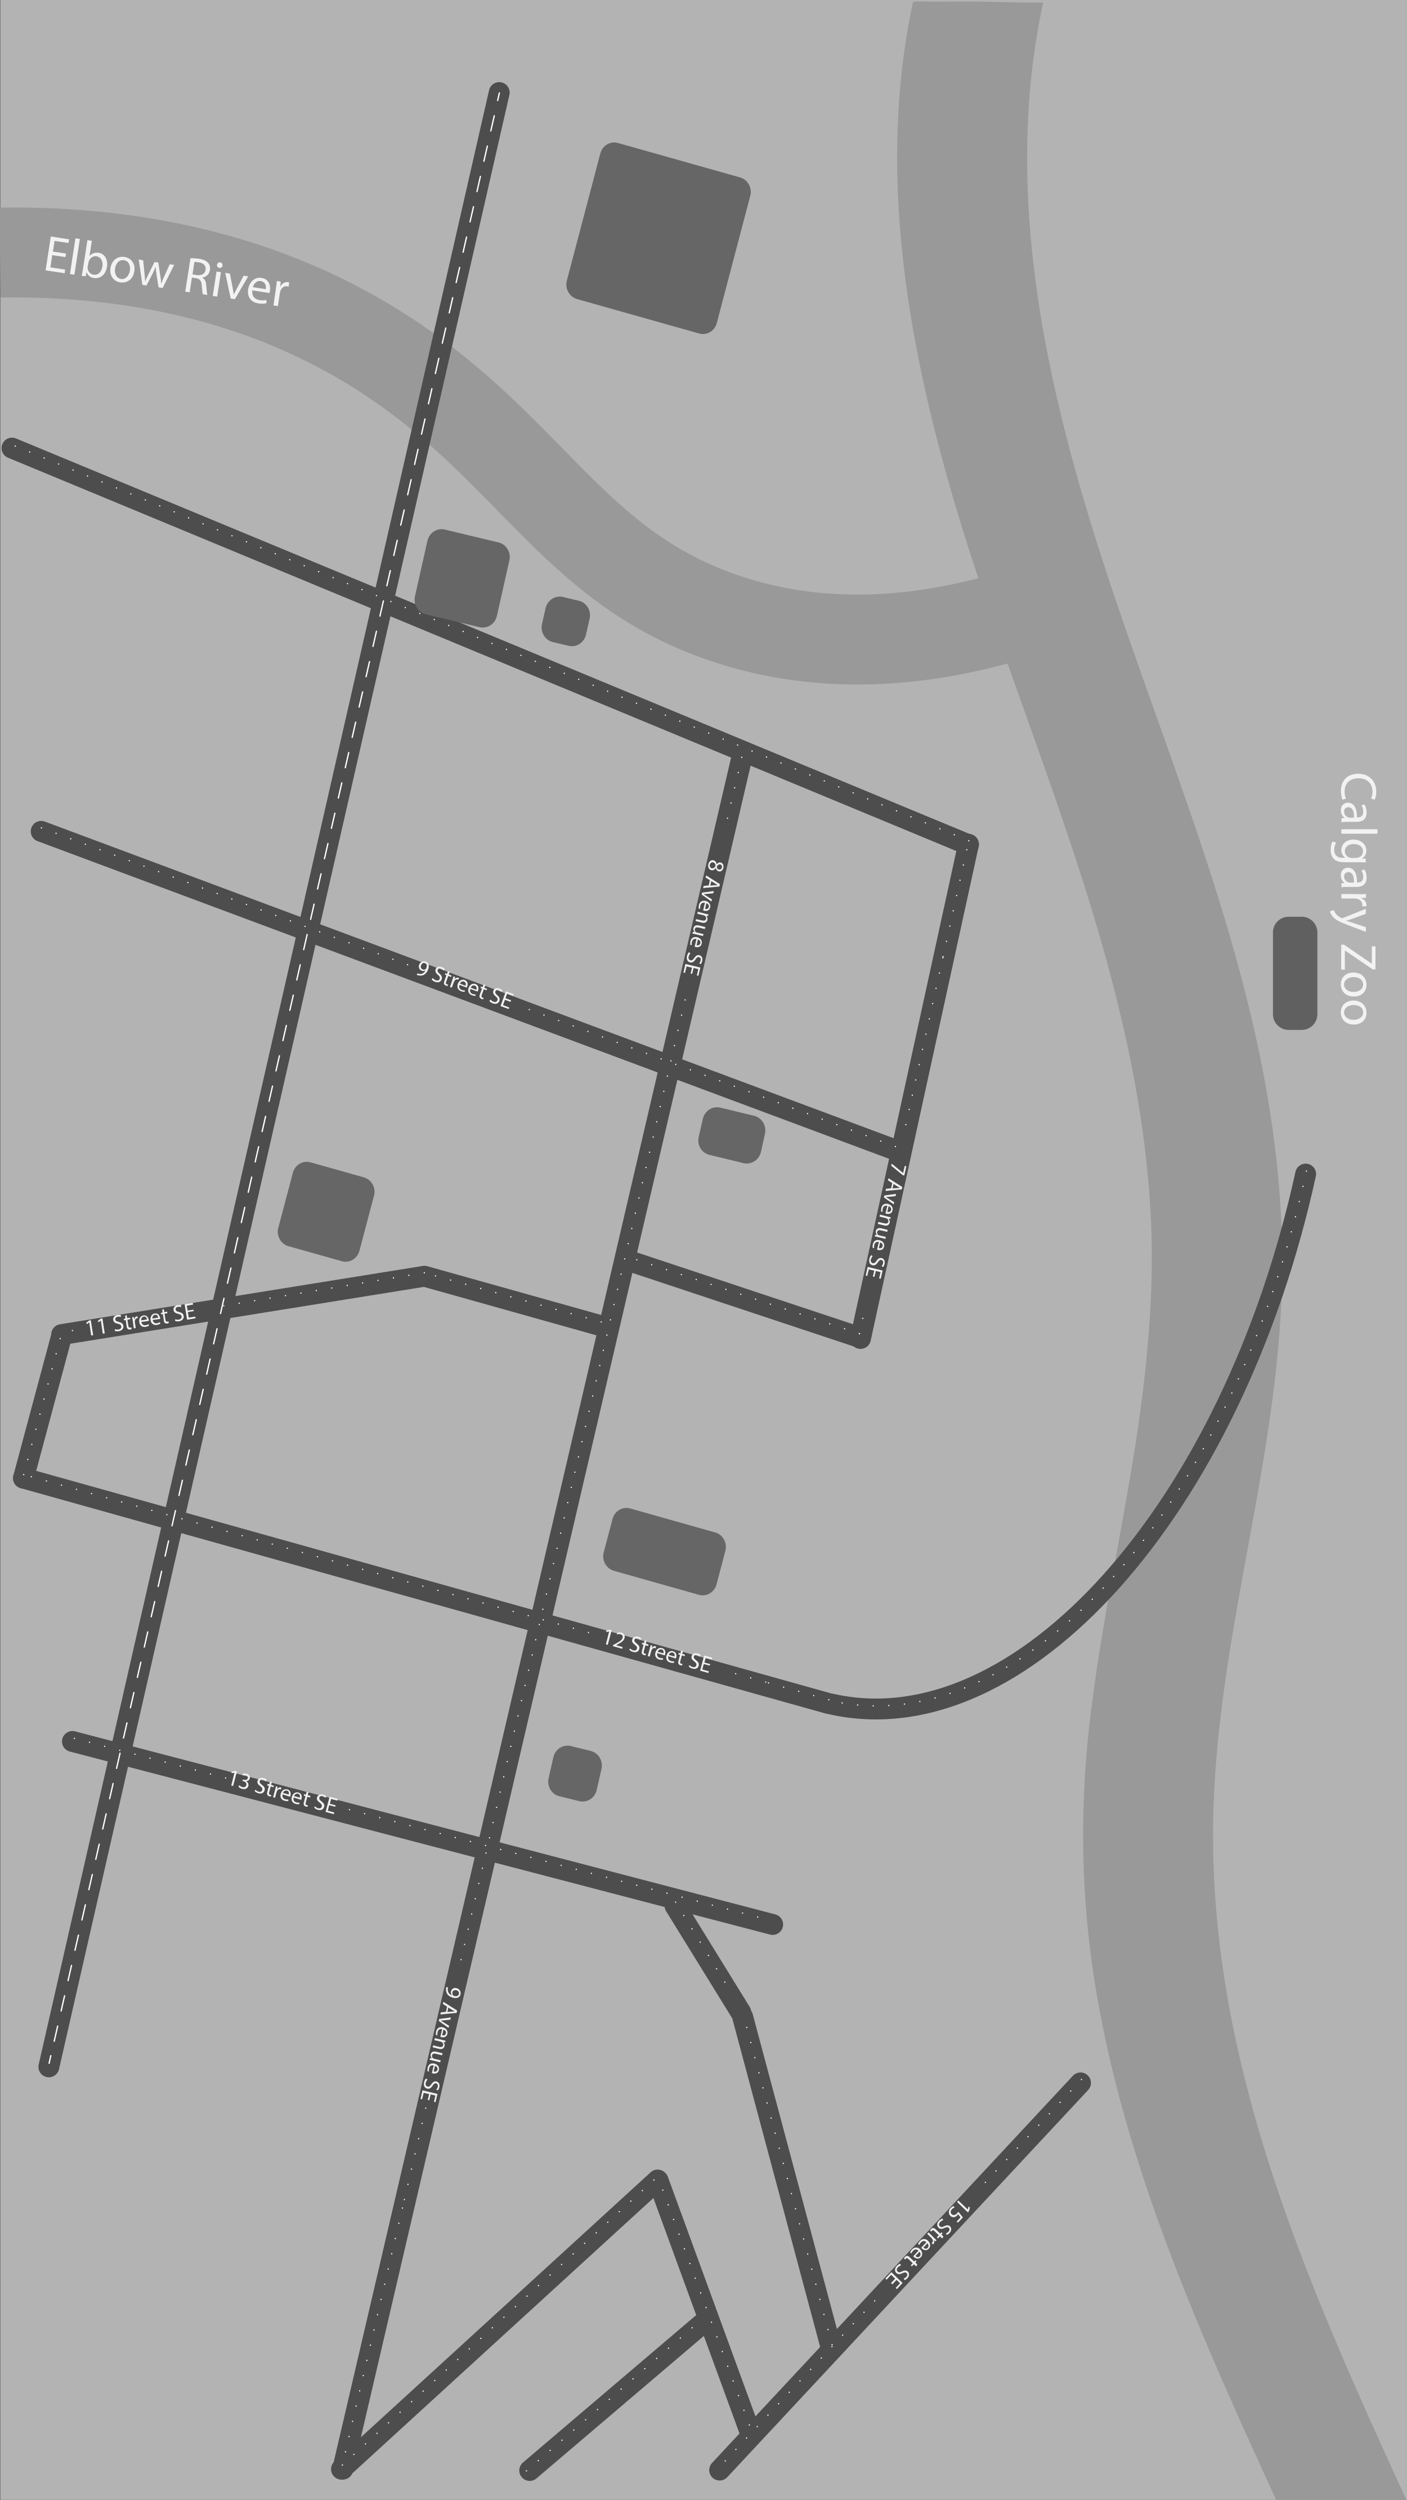 <?xml version="1.0" encoding="utf-8"?>
<!-- Generator: Adobe Illustrator 26.5.0, SVG Export Plug-In . SVG Version: 6.00 Build 0)  -->
<svg version="1.1" id="Layer_1" xmlns="http://www.w3.org/2000/svg" xmlns:xlink="http://www.w3.org/1999/xlink" x="0px" y="0px"
	 viewBox="0 0 1080 1917.6" style="enable-background:new 0 0 1080 1917.6;" xml:space="preserve">
<rect x="0" y="0" width="1080" height="1917.6" fill="#333333" stroke="none"/>
<style type="text/css">
	.st0{fill:#B3B3B3;}
	.st1{fill:#999999;}
	.st2{fill:none;stroke:#999999;stroke-width:69;stroke-miterlimit:10;}
	.st3{fill:none;stroke:#4D4D4D;stroke-width:16;stroke-linecap:round;stroke-linejoin:round;}
	.st4{fill:none;stroke:#FFFFFF;stroke-linecap:round;stroke-linejoin:round;}
	.st5{fill:none;stroke:#FFFFFF;stroke-linecap:round;stroke-linejoin:round;stroke-dasharray:0,0,11.93,11.93;}
	.st6{fill:none;stroke:#FFFFFF;stroke-linecap:round;stroke-linejoin:round;stroke-dasharray:0,12;}
	.st7{enable-background:new    ;}
	.st8{fill:#F2F2F2;}
	.st9{fill:#606060;}
	.st10{fill:#666666;}
</style>
<g id="Layer_1_00000025415120526048662490000001187670521335687608_">
	<g id="background">
		<rect x="0.2" class="st0" width="1080" height="1920"/>
		<path class="st1" d="M700.8,1.5c-27.3,127.4-5,258.5,31.2,381.7c36.1,122.8,87.4,240.6,120.3,364.4
			c16.4,61.7,28.3,124.8,31.2,188.7c3,63.9-4.9,131.6-16,196.6c-11,64.6-24.6,128.7-31.7,193.9c-6.9,64-5.8,128.1,4.2,191.8
			c19.6,125,68.7,243,120.6,357.5c6.4,14,12.8,28,19.2,42c0.3,0.7,16.5,0.4,14.6,0.3c11.8,0.1,23.6,0.2,35.4,0.2
			c11.8,0,23.6,0,35.4-0.2c1.6,0,14.4-0.9,14.6-0.3c-52.5-114.2-104.7-230.1-131.3-353.6c-13.4-62.1-19.7-125.7-16.6-189.2
			c3.2-65.5,15.3-130.1,27.1-194.4s23.2-129.1,25-194.6c1.8-64.8-6.3-129.4-20.4-192.5c-27.9-125-78.2-243.1-117.5-364.6
			c-39.4-122-69.3-251.9-53.3-380.7c2-15.7,4.6-31.3,8-46.8c-0.2,0.9-46.1-0.5-50-0.5c-11.8,0-23.6,0-35.4,0.1
			C713.9,1.2,701,0.8,700.8,1.5L700.8,1.5L700.8,1.5z"/>
		<path class="st2" d="M784.4,469.8c-55.3,17.4-140.7,34.5-229.4,4C437,433.3,406.6,340.9,288.1,267.2
			C230.9,231.7,139.2,191.8,0,193.7"/>
	</g>
	<g id="road">
		<g>
			<g>
				<line class="st3" x1="518.1" y1="1461.8" x2="568.7" y2="1543.7"/>
				<line class="st3" x1="570.1" y1="1547.2" x2="638.1" y2="1801.3"/>
			</g>
			<line class="st3" x1="383.2" y1="71" x2="37.5" y2="1585.4"/>
			<line class="st3" x1="9.2" y1="343.7" x2="743.4" y2="648"/>
			<line class="st3" x1="568.7" y1="584.1" x2="263.1" y2="1894"/>
			<line class="st3" x1="31.6" y1="637.7" x2="688.3" y2="882.5"/>
			<line class="st3" x1="460.8" y1="1016.8" x2="326" y2="979"/>
			<line class="st3" x1="325.5" y1="979" x2="47.3" y2="1023.7"/>
			<line class="st3" x1="636" y1="1306.7" x2="18" y2="1133.8"/>
			<line class="st3" x1="743.4" y1="647.6" x2="660.5" y2="1026.7"/>
			<line class="st3" x1="47.3" y1="1024.7" x2="18" y2="1133.8"/>
			<line class="st3" x1="479.8" y1="966.1" x2="659" y2="1025.6"/>
			<path class="st3" d="M1002.2,900.6C945.8,1158,783,1339.8,638.1,1307.1"/>
			<line class="st3" x1="55.6" y1="1335.8" x2="593.1" y2="1476.2"/>
			<line class="st3" x1="505.2" y1="1672.7" x2="574.9" y2="1863.2"/>
			<line class="st3" x1="552.4" y1="1894.7" x2="829.4" y2="1597.7"/>
			<line class="st3" x1="504.8" y1="1672.2" x2="262.1" y2="1894"/>
			<line class="st3" x1="538.4" y1="1782.9" x2="406.6" y2="1895"/>
		</g>
		<g>
			<g>
				<line class="st4" x1="383.3" y1="71.3" x2="382" y2="77.1"/>
				<line class="st5" x1="379.4" y1="88.8" x2="40.4" y2="1571"/>
				<line class="st4" x1="39" y1="1576.8" x2="37.7" y2="1582.7"/>
			</g>
			<line class="st6" x1="743.6" y1="644.9" x2="9.4" y2="341.2"/>
			<line class="st6" x1="723.9" y1="733.8" x2="743.6" y2="644.9"/>
			<line class="st6" x1="700.3" y1="840.1" x2="723.9" y2="733.8"/>
			<line class="st6" x1="695.3" y1="862.7" x2="700.3" y2="840.1"/>
			<line class="st6" x1="659.7" y1="1023" x2="662.6" y2="1009.6"/>
			<line class="st6" x1="406.3" y1="774.4" x2="689" y2="880.1"/>
			<line class="st6" x1="31.8" y1="635" x2="314.5" y2="740.6"/>
			<path class="st6" d="M1002.8,898.3c-56.4,257.4-219.2,439.2-364.1,406.4"/>
			<line class="st6" x1="308.9" y1="1693.7" x2="262.8" y2="1890.8"/>
			<line class="st6" x1="326.8" y1="1617.1" x2="308.9" y2="1693.7"/>
			<line class="st6" x1="525.9" y1="767" x2="352.6" y2="1508.7"/>
			<line class="st6" x1="569.4" y1="580.9" x2="558.1" y2="628.9"/>
			<line class="st6" x1="659.7" y1="1023" x2="480" y2="963.4"/>
			<line class="st6" x1="461.5" y1="1014" x2="325.7" y2="976.3"/>
			<line class="st6" x1="55.6" y1="1020.6" x2="47.5" y2="1022"/>
			<line class="st6" x1="325.7" y1="976.3" x2="161.4" y2="1003.3"/>
			<line class="st6" x1="18.2" y1="1131.1" x2="47.5" y2="1022"/>
			<line class="st6" x1="451.7" y1="1252.2" x2="18.2" y2="1131.1"/>
			<line class="st6" x1="587.8" y1="1290.3" x2="561.3" y2="1282.9"/>
			<line class="st6" x1="636.2" y1="1303.8" x2="587.8" y2="1290.3"/>
			<line class="st6" x1="173.2" y1="1363.8" x2="55.8" y2="1333.1"/>
			<line class="st6" x1="581.6" y1="1470.5" x2="262.8" y2="1386.7"/>
			<line class="st6" x1="671.4" y1="1764.9" x2="552.8" y2="1891.8"/>
			<line class="st6" x1="830.1" y1="1595.1" x2="750.2" y2="1680.6"/>
			<line class="st6" x1="518.6" y1="1459.1" x2="559.6" y2="1525.6"/>
			<line class="st6" x1="638.7" y1="1798.5" x2="570.3" y2="1544.5"/>
			<line class="st6" x1="575.2" y1="1860.1" x2="504.9" y2="1669.5"/>
			<line class="st6" x1="262.8" y1="1890.8" x2="504.9" y2="1669.5"/>
			<line class="st6" x1="404.1" y1="1895.3" x2="538.1" y2="1779.7"/>
			<g>
				<g class="st7">
					<path class="st8" d="M343.9,1524.5c-0.1,0.3-0.2,0.7-0.2,1.2c-0.1,0.9,0.1,1.8,0.5,2.6c0.5,0.9,1.3,1.7,2.6,2.2l0-0.1
						c-0.6-0.8-0.8-1.8-0.6-2.9c0.5-2,2.3-3,4.2-2.5c2.1,0.5,3.6,2.5,3.1,4.8c-0.5,2.3-2.7,3.3-5.6,2.6c-2.4-0.6-4-1.8-4.8-3.2
						c-0.6-1.1-0.9-2.4-0.7-3.6c0-0.6,0.1-1.1,0.2-1.4L343.9,1524.5z M350.2,1526.6c-1.4-0.3-2.6,0.3-2.9,1.6
						c-0.2,1,0.1,1.9,0.6,2.5c0.1,0.1,0.3,0.2,0.5,0.3c1.9,0.5,3.5,0.1,3.9-1.5C352.6,1528.1,351.7,1526.9,350.2,1526.6z"/>
				</g>
				<g class="st7">
					<path class="st8" d="M343.2,1539.2l-3.3-2.1l0.4-1.6l10.6,6.7l-0.4,1.8l-12.5,1.2l0.4-1.6l3.9-0.4L343.2,1539.2z M343.4,1543.3
						l3.6-0.3c0.8-0.1,1.5-0.1,2.2-0.1l0,0c-0.6-0.3-1.3-0.7-2-1.1l-3.1-1.9L343.4,1543.3z"/>
				</g>
				<g class="st7">
					<path class="st8" d="M345.7,1549.2l-5,0.5c-0.8,0.1-1.6,0.2-2.3,0.2l0,0.1c0.6,0.4,1.3,0.8,2,1.2l4.3,2.7l-0.4,1.6l-7.5-5.3
						l0.3-1.5l9-1.2L345.7,1549.2z"/>
				</g>
				<g class="st7">
					<path class="st8" d="M339.4,1556.5c-2-0.5-3.2,0.7-3.5,2.2c-0.3,1.1-0.2,1.8-0.1,2.4h-1.1c-0.1-0.6-0.2-1.6,0.1-2.9
						c0.6-2.6,2.6-3.7,5.1-3.1s4.1,2.6,3.5,5c-0.6,2.7-3.2,2.9-4.7,2.5c-0.3-0.1-0.5-0.2-0.7-0.2L339.4,1556.5z M339.4,1561.2
						c1,0.2,2.5,0.2,2.9-1.5c0.4-1.5-0.9-2.6-1.9-2.9L339.4,1561.2z"/>
					<path class="st8" d="M339.7,1564.8c0.9,0.2,1.6,0.4,2.3,0.5l-0.3,1.3l-1.4-0.2l0,0c0.7,0.6,1.2,1.8,0.9,3.1
						c-0.3,1.2-1.4,2.8-4.2,2.1l-4.9-1.2l0.4-1.5l4.8,1.2c1.3,0.3,2.6,0.1,2.9-1.3c0.2-1-0.3-2-1.1-2.4c-0.2-0.1-0.4-0.2-0.7-0.3
						l-5-1.2l0.4-1.5L339.7,1564.8z"/>
					<path class="st8" d="M332.1,1580.5c-0.9-0.2-1.6-0.4-2.3-0.5l0.3-1.3l1.4,0.2l0,0c-0.6-0.6-1.2-1.7-0.9-3.1
						c0.3-1.3,1.4-2.7,4.3-2l4.8,1.2l-0.4,1.5l-4.6-1.1c-1.6-0.4-2.7-0.2-3.1,1.2c-0.2,1,0.3,1.9,0.9,2.3c0.2,0.1,0.5,0.3,0.7,0.3
						l5.1,1.2l-0.4,1.5L332.1,1580.5z"/>
					<path class="st8" d="M332.9,1584.3c-2-0.5-3.2,0.7-3.5,2.2c-0.3,1.1-0.2,1.8-0.1,2.4h-1.1c-0.1-0.6-0.2-1.6,0.1-2.9
						c0.6-2.6,2.6-3.7,5.1-3.1s4.1,2.6,3.5,5c-0.6,2.7-3.2,2.9-4.7,2.5c-0.3-0.1-0.5-0.2-0.7-0.2L332.9,1584.3z M332.9,1589
						c1,0.2,2.5,0.2,2.9-1.5c0.4-1.5-0.9-2.6-1.9-2.9L332.9,1589z"/>
					<path class="st8" d="M328.2,1595.1c-0.6,0.6-1.1,1.5-1.4,2.5c-0.4,1.5,0.2,2.6,1.4,2.9c1.1,0.3,1.8-0.2,2.8-1.6
						c1.1-1.7,2.4-2.7,4-2.3c1.8,0.4,2.8,2.3,2.2,4.5c-0.3,1.2-0.8,2-1.2,2.4l-1.1-0.7c0.3-0.3,0.8-1,1.1-2.1
						c0.4-1.6-0.4-2.4-1.2-2.6c-1.1-0.3-1.8,0.3-2.8,1.8c-1.2,1.8-2.4,2.6-4.1,2.2c-1.8-0.4-3-2.1-2.4-4.9c0.3-1.1,0.9-2.3,1.4-2.8
						L328.2,1595.1z"/>
					<path class="st8" d="M328.3,1610.8l1.1-4.5l-4.2-1l-1.2,5l-1.2-0.3l1.5-6.6l11.5,2.8l-1.5,6.3l-1.2-0.3l1.1-4.8l-3.6-0.9
						l-1.1,4.5L328.3,1610.8z"/>
				</g>
			</g>
			<g>
				<g class="st7">
					<path class="st8" d="M694.1,901.7l-1-0.2l-9-7.3l0.4-1.6l8.7,7.2l0,0l1.3-5.5l1.2,0.3L694.1,901.7z"/>
				</g>
				<g class="st7">
					<path class="st8" d="M684.9,907.5l-3.3-2.1l0.4-1.6l10.6,6.7l-0.4,1.8l-12.5,1.2l0.4-1.6l3.9-0.4L684.9,907.5z M685.1,911.6
						l3.6-0.3c0.8-0.1,1.5-0.1,2.2-0.1l0,0c-0.6-0.3-1.3-0.7-1.9-1.1l-3.1-1.9L685.1,911.6z"/>
				</g>
				<g class="st7">
					<path class="st8" d="M687.4,917.5l-5,0.5c-0.8,0.1-1.6,0.2-2.3,0.2l0,0.1c0.6,0.4,1.3,0.8,2,1.2l4.3,2.7l-0.4,1.6l-7.5-5.3
						l0.3-1.5l9-1.2L687.4,917.5z"/>
				</g>
				<g class="st7">
					<path class="st8" d="M681.1,924.9c-2-0.5-3.2,0.7-3.5,2.2c-0.3,1.1-0.2,1.8-0.1,2.4l-1.1,0c-0.1-0.6-0.2-1.6,0.1-2.9
						c0.6-2.6,2.6-3.7,5.1-3.1c2.5,0.6,4.1,2.6,3.5,5c-0.6,2.7-3.2,2.9-4.7,2.5c-0.3-0.1-0.5-0.2-0.7-0.2L681.1,924.9z M681.1,929.6
						c1,0.2,2.5,0.2,2.9-1.5c0.4-1.5-0.9-2.6-1.9-2.9L681.1,929.6z"/>
					<path class="st8" d="M681.4,933.2c0.9,0.2,1.6,0.4,2.3,0.5l-0.3,1.3l-1.4-0.2l0,0c0.7,0.6,1.2,1.8,0.9,3.1
						c-0.3,1.2-1.4,2.8-4.2,2.1l-4.9-1.2l0.4-1.5l4.8,1.1c1.3,0.3,2.6,0.1,2.9-1.3c0.2-1-0.3-2-1.1-2.4c-0.2-0.1-0.4-0.2-0.7-0.3
						l-5-1.2l0.4-1.5L681.4,933.2z"/>
					<path class="st8" d="M673.8,948.9c-0.9-0.2-1.6-0.4-2.3-0.5l0.3-1.3l1.4,0.2l0,0c-0.6-0.6-1.2-1.6-0.9-3.1
						c0.3-1.3,1.4-2.7,4.3-2l4.8,1.2l-0.4,1.5l-4.6-1.1c-1.6-0.4-2.7-0.2-3.1,1.2c-0.2,1,0.3,1.9,0.9,2.3c0.2,0.1,0.5,0.3,0.7,0.3
						l5.1,1.2l-0.4,1.5L673.8,948.9z"/>
					<path class="st8" d="M674.6,952.7c-2-0.5-3.2,0.7-3.5,2.2c-0.3,1.1-0.2,1.8-0.1,2.4l-1.1,0c-0.1-0.6-0.2-1.6,0.1-2.9
						c0.6-2.6,2.6-3.7,5.1-3.1c2.5,0.6,4.1,2.6,3.5,5c-0.6,2.7-3.2,2.9-4.7,2.5c-0.3-0.1-0.5-0.2-0.7-0.2L674.6,952.7z M674.6,957.4
						c1,0.2,2.5,0.2,2.9-1.5c0.4-1.5-0.9-2.6-1.9-2.9L674.6,957.4z"/>
					<path class="st8" d="M669.9,963.5c-0.6,0.6-1.1,1.5-1.4,2.5c-0.4,1.5,0.2,2.6,1.4,2.9c1.1,0.3,1.8-0.2,2.8-1.6
						c1.1-1.7,2.4-2.7,4-2.3c1.8,0.4,2.8,2.3,2.3,4.5c-0.3,1.2-0.8,2-1.2,2.4l-1.1-0.7c0.3-0.3,0.8-1,1.1-2.1
						c0.4-1.6-0.4-2.4-1.2-2.6c-1.1-0.3-1.8,0.3-2.8,1.8c-1.2,1.8-2.4,2.6-4.1,2.2c-1.8-0.4-3-2.1-2.4-4.9c0.3-1.1,0.9-2.3,1.4-2.8
						L669.9,963.5z"/>
					<path class="st8" d="M670,979.2l1.1-4.5l-4.2-1l-1.2,5l-1.2-0.3l1.5-6.6l11.5,2.8l-1.5,6.3l-1.2-0.3l1.1-4.8l-3.6-0.9l-1.1,4.5
						L670,979.2z"/>
				</g>
			</g>
			<g>
				<g class="st7">
					<path class="st8" d="M547.6,659.9c1.4,0.3,2.2,1.4,2.5,2.9l0.1,0c0.9-1.1,2-1.4,2.9-1.2c1.8,0.4,2.6,2.2,2.1,4.2
						c-0.5,2.2-2.1,2.9-3.5,2.6c-0.9-0.2-1.8-0.9-2.2-2.5l-0.1,0c-0.9,1.3-2.1,1.9-3.4,1.6c-1.9-0.5-2.8-2.5-2.3-4.6
						C544.3,660.6,546,659.5,547.6,659.9z M546.3,666c1.4,0.3,2.2-0.5,3-1.9c-0.1-1.4-0.8-2.3-1.8-2.6c-1.1-0.3-2.3,0.3-2.6,1.7
						C544.5,664.6,545.2,665.7,546.3,666z M552.8,663.1c-1.1-0.3-1.9,0.4-2.6,1.7c0.1,1,0.6,2,1.6,2.2c0.9,0.2,1.9-0.1,2.3-1.5
						C554.5,664.2,553.8,663.3,552.8,663.1z"/>
				</g>
				<g class="st7">
					<path class="st8" d="M544.9,675.2l-3.3-2.1l0.4-1.6l10.6,6.7l-0.4,1.8l-12.5,1.2l0.4-1.6l3.9-0.4L544.9,675.2z M545.2,679.3
						l3.6-0.3c0.8-0.1,1.5-0.1,2.2-0.1l0,0c-0.6-0.3-1.3-0.7-1.9-1.1l-3.1-1.9L545.2,679.3z"/>
				</g>
				<g class="st7">
					<path class="st8" d="M547.5,685.2l-5,0.5c-0.8,0.1-1.6,0.2-2.3,0.2l0,0.1c0.6,0.4,1.3,0.8,2,1.2l4.3,2.7l-0.4,1.6l-7.5-5.3
						l0.3-1.5l9-1.2L547.5,685.2z"/>
				</g>
				<g class="st7">
					<path class="st8" d="M541.1,692.5c-2-0.5-3.2,0.7-3.5,2.2c-0.3,1.1-0.2,1.8-0.1,2.4l-1.1,0c-0.1-0.6-0.2-1.6,0.1-2.9
						c0.6-2.6,2.6-3.7,5.1-3.1c2.5,0.6,4.1,2.6,3.5,5c-0.6,2.7-3.2,2.9-4.7,2.5c-0.3-0.1-0.5-0.2-0.7-0.2L541.1,692.5z M541.2,697.2
						c1,0.2,2.5,0.2,2.9-1.5c0.4-1.5-0.9-2.6-1.9-2.9L541.2,697.2z"/>
					<path class="st8" d="M541.5,700.9c0.9,0.2,1.6,0.4,2.3,0.5l-0.3,1.3l-1.4-0.2l0,0c0.7,0.6,1.2,1.8,0.9,3.1
						c-0.3,1.2-1.4,2.8-4.2,2.1l-4.9-1.2l0.4-1.5l4.8,1.1c1.3,0.3,2.6,0.1,2.9-1.3c0.2-1-0.3-2-1.1-2.4c-0.2-0.1-0.4-0.2-0.7-0.3
						l-5-1.2l0.4-1.5L541.5,700.9z"/>
					<path class="st8" d="M533.8,716.6c-0.9-0.2-1.6-0.4-2.3-0.5l0.3-1.3l1.4,0.2l0,0c-0.6-0.6-1.2-1.6-0.9-3.1
						c0.3-1.3,1.4-2.7,4.3-2l4.8,1.2l-0.4,1.5l-4.6-1.1c-1.6-0.4-2.7-0.1-3.1,1.2c-0.2,1,0.3,1.9,0.9,2.3c0.2,0.1,0.5,0.3,0.7,0.3
						l5.1,1.2l-0.4,1.5L533.8,716.6z"/>
					<path class="st8" d="M534.6,720.3c-2-0.5-3.2,0.7-3.5,2.2c-0.3,1.1-0.2,1.8-0.1,2.4l-1.1,0c-0.1-0.6-0.2-1.6,0.1-2.9
						c0.6-2.6,2.6-3.7,5.1-3.1s4.1,2.6,3.5,5c-0.6,2.7-3.2,2.9-4.7,2.5c-0.3-0.1-0.5-0.2-0.7-0.2L534.6,720.3z M534.7,725
						c1,0.2,2.5,0.2,2.9-1.5c0.4-1.5-0.9-2.6-1.9-2.9L534.7,725z"/>
					<path class="st8" d="M530,731.2c-0.6,0.6-1.1,1.5-1.4,2.5c-0.4,1.5,0.2,2.6,1.4,2.9c1.1,0.3,1.8-0.2,2.8-1.6
						c1.1-1.7,2.4-2.7,4-2.3c1.8,0.4,2.8,2.3,2.2,4.5c-0.3,1.2-0.8,2-1.2,2.4l-1.1-0.7c0.3-0.3,0.8-1,1.1-2.1
						c0.4-1.6-0.4-2.4-1.2-2.6c-1.1-0.3-1.8,0.3-2.8,1.8c-1.2,1.8-2.4,2.6-4.1,2.2c-1.8-0.4-3-2.1-2.4-4.9c0.3-1.1,0.9-2.3,1.4-2.8
						L530,731.2z"/>
					<path class="st8" d="M530.1,746.8l1.1-4.5l-4.2-1l-1.2,5l-1.2-0.3l1.5-6.6l11.5,2.8l-1.5,6.3l-1.2-0.3l1.1-4.8l-3.6-0.9
						l-1.1,4.5L530.1,746.8z"/>
				</g>
			</g>
			<g>
				<g class="st7">
					<path class="st8" d="M320.4,746.6c0.3,0.2,0.7,0.3,1.2,0.4c0.9,0.2,1.8,0.1,2.6-0.2c0.9-0.4,1.8-1.2,2.5-2.4l0,0
						c-0.9,0.5-1.9,0.6-3,0.2c-1.9-0.7-2.6-2.7-2-4.5c0.7-2.1,2.9-3.3,5.1-2.5c2.2,0.8,2.9,3.1,1.9,5.9c-0.9,2.4-2.3,3.8-3.7,4.4
						c-1.1,0.5-2.4,0.6-3.7,0.3c-0.6-0.1-1-0.3-1.4-0.4L320.4,746.6z M323.2,740.5c-0.5,1.4,0,2.6,1.2,3.1c1,0.4,1.9,0.2,2.5-0.4
						c0.1-0.1,0.2-0.3,0.3-0.5c0.7-1.9,0.5-3.5-1-4.1C325.1,738.2,323.8,739,323.2,740.5z"/>
				</g>
				<g class="st7">
					<path class="st8" d="M332.2,750.2c0.5,0.6,1.3,1.3,2.3,1.7c1.5,0.5,2.6,0.1,3-1.1c0.4-1.1,0-1.9-1.3-3
						c-1.6-1.3-2.4-2.7-1.8-4.3c0.6-1.8,2.5-2.5,4.7-1.7c1.1,0.4,1.9,1,2.3,1.5l-0.8,1c-0.3-0.3-0.9-1-1.9-1.3
						c-1.5-0.6-2.4,0.1-2.7,0.9c-0.4,1.1,0.1,1.8,1.4,3c1.6,1.4,2.2,2.7,1.6,4.4c-0.6,1.7-2.4,2.8-5.1,1.8c-1.1-0.4-2.1-1.2-2.6-1.8
						L332.2,750.2z"/>
				</g>
				<g class="st7">
					<path class="st8" d="M345.3,745.2l-0.8,2.3l2.1,0.8l-0.4,1.1l-2.1-0.8l-1.6,4.4c-0.4,1-0.3,1.7,0.5,2c0.4,0.1,0.7,0.2,0.9,0.2
						l-0.3,1.1c-0.3,0-0.8-0.1-1.4-0.3c-0.7-0.3-1.1-0.7-1.3-1.2c-0.3-0.6-0.1-1.4,0.2-2.3l1.6-4.4l-1.2-0.5l0.4-1.1l1.2,0.5
						l0.7-1.9L345.3,745.2z"/>
				</g>
				<g class="st7">
					<path class="st8" d="M347.3,751.5c0.3-1,0.6-1.8,0.8-2.6l1.3,0.5l-0.5,1.6l0.1,0c0.8-1,1.9-1.3,2.9-1c0.2,0.1,0.3,0.1,0.4,0.2
						l-0.5,1.4c-0.1-0.1-0.3-0.2-0.5-0.2c-1-0.4-2,0.1-2.6,1.2c-0.1,0.2-0.2,0.4-0.3,0.7l-1.6,4.3l-1.4-0.5L347.3,751.5z"/>
				</g>
				<g class="st7">
					<path class="st8" d="M352.7,755.5c-0.7,2,0.3,3.3,1.7,3.8c1,0.4,1.7,0.4,2.4,0.4l-0.1,1.1c-0.6,0-1.6,0-2.8-0.5
						c-2.5-0.9-3.3-3.1-2.5-5.6c0.9-2.4,3-3.8,5.3-3c2.6,1,2.5,3.6,1.9,5.1c-0.1,0.3-0.2,0.5-0.3,0.7L352.7,755.5z M357.3,756.1
						c0.4-0.9,0.5-2.5-1.2-3.2c-1.5-0.5-2.6,0.6-3.1,1.6L357.3,756.1z"/>
					<path class="st8" d="M361,758.6c-0.7,2,0.3,3.3,1.7,3.8c1,0.4,1.7,0.4,2.4,0.4l-0.1,1.1c-0.6,0-1.6,0-2.8-0.5
						c-2.5-0.9-3.3-3.1-2.5-5.6c0.9-2.4,3-3.8,5.3-3c2.6,1,2.5,3.6,1.9,5.1c-0.1,0.3-0.2,0.5-0.3,0.7L361,758.6z M365.6,759.2
						c0.4-0.9,0.5-2.5-1.2-3.2c-1.5-0.5-2.6,0.6-3.1,1.6L365.6,759.2z"/>
					<path class="st8" d="M372.6,755.4l-0.8,2.3l2.1,0.8l-0.4,1.1l-2.1-0.8l-1.6,4.4c-0.4,1-0.3,1.7,0.5,2c0.4,0.1,0.7,0.2,0.9,0.2
						l-0.3,1.1c-0.3,0-0.8-0.1-1.4-0.3c-0.7-0.3-1.1-0.7-1.3-1.2c-0.3-0.6-0.1-1.4,0.2-2.3l1.6-4.4l-1.2-0.5l0.4-1.1l1.2,0.5
						l0.7-1.9L372.6,755.4z"/>
					<path class="st8" d="M376.5,766.7c0.5,0.6,1.3,1.3,2.3,1.7c1.5,0.5,2.6,0.1,3-1.1c0.4-1.1,0-1.9-1.3-3
						c-1.6-1.3-2.4-2.7-1.8-4.3c0.6-1.8,2.5-2.5,4.7-1.7c1.1,0.4,1.9,1,2.3,1.5l-0.8,1c-0.3-0.3-0.9-1-1.9-1.3
						c-1.5-0.6-2.4,0.1-2.7,0.9c-0.4,1.1,0.1,1.8,1.4,3c1.6,1.4,2.2,2.7,1.6,4.4c-0.6,1.7-2.4,2.8-5.1,1.8c-1.1-0.4-2.1-1.2-2.6-1.8
						L376.5,766.7z"/>
					<path class="st8" d="M391.9,768.5l-4.3-1.6l-1.5,4.1l4.8,1.8l-0.4,1.2l-6.3-2.3l4.1-11.3l6,2.2l-0.4,1.2l-4.6-1.7l-1.3,3.6
						l4.3,1.6L391.9,768.5z"/>
				</g>
			</g>
			<g>
				<g class="st7">
					<path class="st8" d="M68.5,1014.3L68.5,1014.3l-1.8,1.4l-0.5-1.1l2.2-1.7l1.3-0.2l1.8,11.5l-1.5,0.2L68.5,1014.3z"/>
					<path class="st8" d="M77.4,1012.9L77.4,1012.9l-1.8,1.4l-0.5-1.1l2.2-1.7l1.3-0.2l1.8,11.5l-1.5,0.2L77.4,1012.9z"/>
				</g>
				<g class="st7">
					<path class="st8" d="M88.2,1019.5c0.7,0.3,1.8,0.5,2.8,0.3c1.5-0.3,2.3-1.2,2.1-2.4c-0.2-1.1-0.9-1.6-2.6-2
						c-2-0.4-3.3-1.2-3.6-2.9c-0.3-1.9,1-3.5,3.3-3.8c1.2-0.2,2.1-0.1,2.7,0.2l-0.2,1.3c-0.4-0.1-1.2-0.4-2.3-0.2
						c-1.6,0.3-2,1.3-1.9,2.1c0.2,1.1,1,1.5,2.7,1.9c2.1,0.5,3.2,1.3,3.5,3c0.3,1.8-0.8,3.6-3.5,4.1c-1.1,0.2-2.4,0.1-3.1-0.3
						L88.2,1019.5z"/>
				</g>
				<g class="st7">
					<path class="st8" d="M97.2,1008.6l0.4,2.5l2.2-0.4l0.2,1.2l-2.2,0.4l0.7,4.6c0.2,1.1,0.6,1.6,1.4,1.5c0.4-0.1,0.7-0.2,0.9-0.2
						l0.3,1.2c-0.3,0.2-0.7,0.3-1.3,0.4c-0.7,0.1-1.3,0-1.7-0.4c-0.5-0.4-0.8-1.1-0.9-2.1l-0.7-4.7l-1.3,0.2l-0.2-1.2l1.3-0.2
						l-0.3-2L97.2,1008.6z"/>
				</g>
				<g class="st7">
					<path class="st8" d="M101.9,1013.1c-0.2-1-0.3-1.9-0.5-2.7l1.3-0.2l0.3,1.7l0.1,0c0.2-1.2,1-2.1,2-2.2c0.2,0,0.3,0,0.4,0
						l0.2,1.5c-0.2,0-0.3,0-0.5,0c-1.1,0.2-1.7,1.1-1.7,2.3c0,0.2,0,0.5,0,0.7l0.7,4.5l-1.5,0.2L101.9,1013.1z"/>
				</g>
				<g class="st7">
					<path class="st8" d="M108.5,1014c0.4,2.1,1.8,2.7,3.3,2.5c1.1-0.2,1.7-0.5,2.2-0.8l0.4,1.1c-0.5,0.3-1.4,0.8-2.7,1
						c-2.6,0.4-4.4-1.1-4.8-3.6s0.8-4.8,3.2-5.2c2.7-0.4,3.8,1.9,4.1,3.5c0.1,0.3,0.1,0.6,0.1,0.7L108.5,1014z M112.8,1012.1
						c-0.1-1-0.8-2.5-2.5-2.2c-1.5,0.3-2,1.8-1.9,2.9L112.8,1012.1z"/>
					<path class="st8" d="M117.2,1012.5c0.4,2.1,1.8,2.7,3.3,2.5c1.1-0.2,1.7-0.5,2.2-0.8l0.4,1.1c-0.5,0.3-1.4,0.8-2.7,1
						c-2.6,0.4-4.4-1.1-4.8-3.6s0.8-4.8,3.2-5.2c2.7-0.4,3.8,1.9,4.1,3.5c0.1,0.3,0.1,0.6,0.1,0.7L117.2,1012.5z M121.4,1010.7
						c-0.1-1-0.8-2.5-2.5-2.2c-1.5,0.3-2,1.8-1.9,2.9L121.4,1010.7z"/>
					<path class="st8" d="M125.7,1004l0.4,2.5l2.2-0.4l0.2,1.2l-2.2,0.4l0.7,4.6c0.2,1.1,0.6,1.6,1.4,1.5c0.4-0.1,0.7-0.2,0.9-0.2
						l0.3,1.2c-0.3,0.2-0.7,0.3-1.3,0.4c-0.7,0.1-1.3,0-1.7-0.4c-0.5-0.4-0.8-1.1-0.9-2.1l-0.7-4.7l-1.3,0.2l-0.2-1.2l1.3-0.2
						l-0.3-2L125.7,1004z"/>
					<path class="st8" d="M134.5,1011.9c0.7,0.3,1.8,0.5,2.8,0.3c1.5-0.3,2.3-1.2,2.1-2.4c-0.2-1.1-0.9-1.6-2.6-2
						c-2-0.4-3.3-1.2-3.6-2.9c-0.3-1.9,1-3.5,3.3-3.8c1.2-0.2,2.1-0.1,2.7,0.2l-0.2,1.3c-0.4-0.1-1.2-0.4-2.3-0.2
						c-1.6,0.3-2,1.3-1.9,2.1c0.2,1.1,1,1.5,2.7,1.9c2.1,0.5,3.2,1.3,3.5,3c0.3,1.8-0.8,3.6-3.5,4.1c-1.1,0.2-2.4,0-3.1-0.3
						L134.5,1011.9z"/>
					<path class="st8" d="M148.7,1005.7l-4.5,0.7l0.7,4.3l5-0.8l0.2,1.3l-6.5,1.1l-1.9-11.9l6.3-1l0.2,1.3l-4.8,0.8l0.6,3.8l4.5-0.7
						L148.7,1005.7z"/>
				</g>
			</g>
			<g>
				<g class="st7">
					<path class="st8" d="M467.6,1251.4L467.6,1251.4l-2.2,0.5l0-1.2l2.8-0.6l1.3,0.4l-3,11.2l-1.4-0.4L467.6,1251.4z"/>
					<path class="st8" d="M470.4,1262.7l0.3-0.9l1.5-0.8c3.6-1.9,5.2-3,5.7-4.7c0.3-1.1,0-2.3-1.6-2.8c-1-0.3-2,0-2.6,0.3l-0.2-1.2
						c0.9-0.4,2.2-0.6,3.4-0.3c2.4,0.7,2.9,2.6,2.5,4.2c-0.6,2.1-2.5,3.3-5.4,4.9l-1.1,0.6l0,0l5,1.4l-0.3,1.3L470.4,1262.7z"/>
				</g>
				<g class="st7">
					<path class="st8" d="M483.6,1264.4c0.6,0.6,1.4,1.2,2.4,1.5c1.5,0.4,2.6-0.1,2.9-1.3c0.3-1.1-0.2-1.9-1.5-2.9
						c-1.7-1.2-2.6-2.5-2.1-4.1c0.5-1.8,2.3-2.7,4.6-2.1c1.2,0.3,1.9,0.8,2.4,1.3l-0.7,1.1c-0.3-0.3-1-0.9-2-1.2
						c-1.6-0.4-2.4,0.3-2.6,1.1c-0.3,1.1,0.3,1.8,1.7,2.9c1.7,1.3,2.5,2.5,2,4.2c-0.5,1.8-2.2,3-4.9,2.2c-1.1-0.3-2.2-1-2.7-1.6
						L483.6,1264.4z"/>
				</g>
				<g class="st7">
					<path class="st8" d="M496.3,1258.4l-0.6,2.4l2.1,0.6l-0.3,1.2l-2.1-0.6l-1.2,4.5c-0.3,1-0.1,1.7,0.7,1.9
						c0.4,0.1,0.7,0.1,0.9,0.1l-0.2,1.2c-0.3,0-0.8,0-1.4-0.2c-0.7-0.2-1.2-0.6-1.4-1.1c-0.3-0.6-0.3-1.3,0-2.3l1.2-4.5l-1.3-0.4
						l0.3-1.2l1.3,0.4l0.5-2L496.3,1258.4z"/>
				</g>
				<g class="st7">
					<path class="st8" d="M498.8,1264.5c0.3-1,0.5-1.8,0.6-2.6l1.3,0.4l-0.4,1.7l0.1,0c0.7-1,1.8-1.5,2.8-1.2c0.2,0,0.3,0.1,0.4,0.2
						l-0.4,1.4c-0.1-0.1-0.3-0.1-0.5-0.2c-1.1-0.3-2,0.3-2.5,1.4c-0.1,0.2-0.2,0.4-0.3,0.7l-1.2,4.4l-1.5-0.4L498.8,1264.5z"/>
				</g>
				<g class="st7">
					<path class="st8" d="M504.5,1268c-0.5,2.1,0.5,3.3,2,3.7c1.1,0.3,1.8,0.3,2.4,0.2l0,1.2c-0.6,0.1-1.6,0.1-2.9-0.2
						c-2.5-0.7-3.6-2.8-2.9-5.3c0.7-2.5,2.7-4.1,5.1-3.4c2.7,0.8,2.8,3.3,2.3,4.9c-0.1,0.3-0.2,0.5-0.2,0.7L504.5,1268z
						 M509.2,1268.2c0.3-1,0.3-2.6-1.4-3c-1.5-0.4-2.6,0.8-3,1.8L509.2,1268.2z"/>
					<path class="st8" d="M513,1270.4c-0.5,2.1,0.5,3.3,2,3.7c1.1,0.3,1.8,0.3,2.4,0.2l0,1.2c-0.6,0.1-1.6,0.1-2.9-0.2
						c-2.5-0.7-3.6-2.8-2.9-5.3c0.7-2.5,2.7-4.1,5.1-3.4c2.7,0.8,2.8,3.3,2.3,4.9c-0.1,0.3-0.2,0.5-0.2,0.7L513,1270.4z
						 M517.7,1270.6c0.3-1,0.3-2.6-1.4-3c-1.5-0.4-2.6,0.8-3,1.8L517.7,1270.6z"/>
					<path class="st8" d="M524.3,1266.2l-0.6,2.4l2.1,0.6l-0.3,1.2l-2.1-0.6l-1.2,4.5c-0.3,1-0.1,1.7,0.7,1.9
						c0.4,0.1,0.7,0.1,0.9,0.1l-0.2,1.2c-0.3,0-0.8,0-1.4-0.2c-0.7-0.2-1.2-0.6-1.4-1.1c-0.3-0.6-0.3-1.3,0-2.3l1.2-4.5l-1.3-0.4
						l0.3-1.2l1.3,0.4l0.5-2L524.3,1266.2z"/>
					<path class="st8" d="M529.2,1277.2c0.6,0.6,1.4,1.2,2.4,1.5c1.5,0.4,2.6-0.1,2.9-1.3c0.3-1.1-0.2-1.9-1.5-2.9
						c-1.7-1.2-2.6-2.5-2.1-4.1c0.5-1.8,2.3-2.7,4.6-2.1c1.2,0.3,1.9,0.8,2.4,1.3l-0.7,1.1c-0.3-0.3-1-0.9-2-1.2
						c-1.6-0.4-2.4,0.3-2.6,1.1c-0.3,1.1,0.3,1.8,1.7,2.9c1.7,1.3,2.5,2.5,2,4.2c-0.5,1.8-2.2,3-4.9,2.2c-1.1-0.3-2.2-1-2.7-1.6
						L529.2,1277.2z"/>
					<path class="st8" d="M544.7,1277.6l-4.5-1.2l-1.1,4.2l5,1.4l-0.3,1.3l-6.4-1.8l3.1-11.6l6.2,1.7l-0.3,1.3l-4.7-1.3l-1,3.7
						l4.5,1.2L544.7,1277.6z"/>
				</g>
			</g>
			<g>
				<g class="st7">
					<path class="st8" d="M180,1359.7L180,1359.7l-2.2,0.5l0-1.2l2.8-0.6l1.3,0.4l-3,11.2l-1.4-0.4L180,1359.7z"/>
					<path class="st8" d="M183.7,1369.4c0.4,0.4,1.2,1.1,2.3,1.4c1.9,0.5,2.9-0.5,3.1-1.5c0.4-1.6-0.8-2.6-2.2-3l-0.8-0.2l0.3-1.1
						l0.8,0.2c1.1,0.3,2.6,0.1,3-1.2c0.2-0.9-0.1-1.8-1.5-2.2c-0.9-0.2-1.8-0.1-2.4,0.1l-0.1-1.2c0.7-0.3,1.9-0.4,3.1-0.1
						c2.2,0.6,2.8,2.2,2.4,3.6c-0.3,1.2-1.3,1.9-2.8,2.1l0,0c1.3,0.7,2.1,2,1.7,3.6c-0.5,1.8-2.3,3-4.9,2.2c-1.2-0.3-2.2-1-2.7-1.6
						L183.7,1369.4z"/>
				</g>
				<g class="st7">
					<path class="st8" d="M196,1372.8c0.6,0.6,1.4,1.2,2.4,1.5c1.5,0.4,2.6-0.1,2.9-1.3c0.3-1.1-0.2-1.9-1.5-2.9
						c-1.7-1.2-2.6-2.5-2.1-4.1c0.5-1.8,2.3-2.7,4.6-2.1c1.2,0.3,1.9,0.8,2.4,1.3l-0.7,1.1c-0.3-0.3-1-0.9-2-1.2
						c-1.6-0.4-2.4,0.3-2.6,1.1c-0.3,1.1,0.3,1.8,1.7,2.9c1.7,1.3,2.5,2.5,2,4.2c-0.5,1.8-2.2,3-4.9,2.2c-1.1-0.3-2.2-1-2.7-1.6
						L196,1372.8z"/>
				</g>
				<g class="st7">
					<path class="st8" d="M208.7,1366.7l-0.6,2.4l2.1,0.6l-0.3,1.2l-2.1-0.6l-1.2,4.5c-0.3,1-0.1,1.7,0.7,1.9
						c0.4,0.1,0.7,0.1,0.9,0.1l-0.2,1.2c-0.3,0-0.8,0-1.4-0.2c-0.7-0.2-1.2-0.6-1.4-1.1c-0.3-0.6-0.3-1.3,0-2.3l1.2-4.5l-1.3-0.4
						l0.3-1.2l1.3,0.4l0.5-2L208.7,1366.7z"/>
				</g>
				<g class="st7">
					<path class="st8" d="M211.2,1372.8c0.3-1,0.5-1.8,0.6-2.6l1.3,0.4l-0.4,1.7l0.1,0c0.7-1,1.8-1.5,2.8-1.2c0.2,0,0.3,0.1,0.4,0.2
						l-0.4,1.4c-0.1-0.1-0.3-0.1-0.5-0.2c-1.1-0.3-2,0.3-2.5,1.4c-0.1,0.2-0.2,0.4-0.3,0.7l-1.2,4.4l-1.5-0.4L211.2,1372.8z"/>
				</g>
				<g class="st7">
					<path class="st8" d="M216.9,1376.4c-0.5,2.1,0.5,3.3,2,3.7c1.1,0.3,1.8,0.3,2.4,0.2l0,1.2c-0.6,0.1-1.6,0.1-2.9-0.2
						c-2.5-0.7-3.6-2.8-2.9-5.3c0.7-2.5,2.7-4.1,5.1-3.4c2.7,0.8,2.8,3.3,2.3,4.9c-0.1,0.3-0.2,0.5-0.2,0.7L216.9,1376.4z
						 M221.6,1376.5c0.3-1,0.3-2.6-1.4-3c-1.5-0.4-2.6,0.8-3,1.8L221.6,1376.5z"/>
					<path class="st8" d="M225.4,1378.8c-0.5,2.1,0.5,3.3,2,3.7c1.1,0.3,1.8,0.3,2.4,0.2l0,1.2c-0.6,0.1-1.6,0.1-2.9-0.2
						c-2.5-0.7-3.6-2.8-2.9-5.3c0.7-2.5,2.7-4.1,5.1-3.4c2.7,0.8,2.8,3.3,2.3,4.9c-0.1,0.3-0.2,0.5-0.2,0.7L225.4,1378.8z
						 M230.1,1378.9c0.3-1,0.3-2.6-1.4-3c-1.5-0.4-2.6,0.8-3,1.8L230.1,1378.9z"/>
					<path class="st8" d="M236.8,1374.6l-0.6,2.4l2.1,0.6l-0.3,1.2l-2.1-0.6l-1.2,4.5c-0.3,1-0.1,1.7,0.7,1.9
						c0.4,0.1,0.7,0.1,0.9,0.1l-0.2,1.2c-0.3,0-0.8,0-1.4-0.2c-0.7-0.2-1.2-0.6-1.4-1.1c-0.3-0.6-0.3-1.3,0-2.3l1.2-4.5l-1.3-0.4
						l0.3-1.2l1.3,0.4l0.5-2L236.8,1374.6z"/>
					<path class="st8" d="M241.7,1385.5c0.6,0.6,1.4,1.2,2.4,1.5c1.5,0.4,2.6-0.1,2.9-1.3c0.3-1.1-0.2-1.9-1.5-2.9
						c-1.7-1.2-2.6-2.5-2.1-4.1c0.5-1.8,2.3-2.7,4.6-2.1c1.2,0.3,1.9,0.8,2.4,1.3l-0.7,1.1c-0.3-0.3-1-0.9-2-1.2
						c-1.6-0.4-2.4,0.3-2.6,1.1c-0.3,1.1,0.3,1.8,1.7,2.9c1.7,1.3,2.5,2.5,2,4.2c-0.5,1.8-2.2,3-4.9,2.2c-1.1-0.3-2.2-1-2.7-1.6
						L241.7,1385.5z"/>
					<path class="st8" d="M257.2,1385.9l-4.5-1.2l-1.1,4.2l5,1.4l-0.3,1.3l-6.4-1.8l3.1-11.6l6.2,1.7l-0.3,1.3l-4.7-1.3l-1,3.7
						l4.5,1.2L257.2,1385.9z"/>
				</g>
			</g>
			<g class="st7">
				<path class="st8" d="M742.8,1694.8L742.8,1694.8l0.6-2.2l1.1,0.6l-0.7,2.8l-0.9,1l-8.3-8l1-1.1L742.8,1694.8z"/>
				<path class="st8" d="M734.3,1704.1l3-3.2l-1.8-2.4c-0.2,0.2-0.3,0.4-0.6,0.7c-0.6,0.6-1.3,1.2-2.1,1.4c-1,0.3-2.2,0.2-3.3-0.9
					c-1.6-1.6-1.6-4,0.1-5.9c0.9-0.9,1.8-1.5,2.5-1.6l0.6,1.1c-0.5,0.2-1.4,0.6-2.1,1.4c-1,1.1-1.2,2.7-0.1,3.7c1.1,1,2.5,1,4.1-0.6
					c0.4-0.5,0.7-0.9,1-1.3l3.5,4.4l-3.8,4L734.3,1704.1z"/>
			</g>
			<g class="st7">
				<path class="st8" d="M724,1703c-0.8,0.2-1.7,0.7-2.4,1.5c-1.1,1.2-1.1,2.4-0.2,3.2c0.8,0.8,1.7,0.8,3.2,0c1.8-0.9,3.4-1.1,4.6,0
					c1.3,1.3,1.3,3.4-0.3,5.1c-0.8,0.9-1.6,1.3-2.2,1.5l-0.6-1.2c0.4-0.1,1.2-0.5,2-1.3c1.1-1.2,0.8-2.3,0.2-2.9
					c-0.8-0.8-1.7-0.6-3.3,0.1c-1.9,0.9-3.3,1-4.6-0.2c-1.3-1.3-1.5-3.4,0.4-5.4c0.8-0.8,1.9-1.5,2.6-1.7L724,1703z"/>
			</g>
			<g class="st7">
				<path class="st8" d="M723.3,1717.1l-1.8-1.7l-1.5,1.6l-0.9-0.8l1.5-1.6l-3.3-3.2c-0.8-0.7-1.4-0.9-2-0.3
					c-0.3,0.3-0.4,0.6-0.5,0.7l-0.9-0.8c0.1-0.3,0.4-0.7,0.8-1.2c0.5-0.5,1.1-0.8,1.6-0.8c0.6,0,1.3,0.4,2,1.1l3.4,3.2l0.9-1
					l0.9,0.8l-0.9,1l1.5,1.4L723.3,1717.1z"/>
			</g>
			<g class="st7">
				<path class="st8" d="M716.9,1716.5c0.7,0.7,1.4,1.3,2,1.8l-0.9,1l-1.2-1.1l0,0.1c0.6,1.1,0.4,2.3-0.3,3
					c-0.1,0.1-0.2,0.2-0.3,0.3l-1.1-1c0.1-0.1,0.3-0.2,0.4-0.4c0.8-0.8,0.7-2,0-2.9c-0.1-0.2-0.3-0.4-0.5-0.6l-3.3-3.2l1.1-1.1
					L716.9,1716.5z"/>
			</g>
			<g class="st7">
				<path class="st8" d="M711.1,1719.9c-1.5-1.4-3.1-1.1-4.1,0.1c-0.8,0.8-1.1,1.4-1.3,2l-1-0.6c0.2-0.6,0.6-1.5,1.6-2.5
					c1.8-1.9,4.1-1.9,6-0.1c1.9,1.8,2.3,4.3,0.6,6.1c-1.9,2-4.2,0.9-5.3-0.2c-0.2-0.2-0.4-0.4-0.5-0.5L711.1,1719.9z M708.8,1724
					c0.7,0.7,2.1,1.5,3.3,0.2c1.1-1.2,0.5-2.7-0.2-3.5L708.8,1724z"/>
				<path class="st8" d="M705,1726.4c-1.5-1.4-3.1-1.1-4.1,0.1c-0.8,0.8-1.1,1.4-1.3,2l-1-0.6c0.2-0.6,0.6-1.5,1.6-2.5
					c1.8-1.9,4.1-1.9,6-0.1c1.9,1.8,2.3,4.3,0.6,6.1c-1.9,2-4.2,0.9-5.3-0.2c-0.2-0.2-0.4-0.4-0.5-0.5L705,1726.4z M702.7,1730.5
					c0.7,0.7,2.1,1.5,3.3,0.2c1.1-1.2,0.5-2.7-0.2-3.5L702.7,1730.5z"/>
				<path class="st8" d="M703.3,1738.5l-1.8-1.7l-1.5,1.6l-0.9-0.8l1.5-1.6l-3.3-3.2c-0.8-0.7-1.4-0.9-2-0.3
					c-0.3,0.3-0.4,0.6-0.5,0.7l-0.9-0.8c0.1-0.3,0.4-0.7,0.8-1.2c0.5-0.5,1.1-0.8,1.6-0.8c0.6,0,1.3,0.4,2,1.1l3.4,3.2l0.9-1
					l0.9,0.8l-0.9,1l1.5,1.4L703.3,1738.5z"/>
				<path class="st8" d="M691.6,1737.7c-0.8,0.2-1.7,0.7-2.4,1.5c-1.1,1.2-1.1,2.4-0.2,3.2c0.8,0.8,1.7,0.8,3.2,0
					c1.8-0.9,3.4-1.1,4.6,0c1.3,1.3,1.3,3.4-0.3,5.1c-0.8,0.9-1.6,1.3-2.2,1.5l-0.6-1.2c0.4-0.1,1.2-0.5,2-1.3
					c1.1-1.2,0.8-2.3,0.2-2.9c-0.8-0.8-1.7-0.6-3.3,0.1c-1.9,0.9-3.3,1-4.6-0.2c-1.3-1.3-1.5-3.4,0.4-5.4c0.8-0.8,1.9-1.5,2.6-1.7
					L691.6,1737.7z"/>
				<path class="st8" d="M683.9,1751.3l3.2-3.4l-3.1-3l-3.5,3.8l-0.9-0.9l4.6-4.9l8.6,8.3l-4.4,4.7l-0.9-0.9l3.4-3.6l-2.7-2.6
					l-3.2,3.4L683.9,1751.3z"/>
			</g>
		</g>
	</g>
	<g class="st7">
		<path class="st8" d="M1030.5,613.4c-0.6-1.2-1.2-3.7-1.2-6.9c0-7.4,4.7-13,13.3-13c8.2,0,13.8,5.6,13.8,13.7
			c0,3.3-0.7,5.3-1.2,6.2l-2.8-0.8c0.6-1.3,1.1-3.1,1.1-5.3c0-6.2-3.9-10.3-10.8-10.3c-6.4,0-10.6,3.7-10.6,10.1
			c0,2.1,0.4,4.2,1.1,5.5L1030.5,613.4z"/>
	</g>
	<g class="st7">
		<path class="st8" d="M1029.6,627.7l2.4-0.3v-0.1c-1.5-1.1-2.8-3.1-2.8-5.8c0-3.8,2.7-5.8,5.4-5.8c4.6,0,7.1,4.1,7,11.3h0.4
			c1.6,0,4.4-0.4,4.4-4.3c0-1.8-0.5-3.6-1.4-4.9l2.3-0.8c1,1.6,1.7,3.8,1.7,6.2c0,5.8-3.9,7.2-7.7,7.2h-7.1c-1.6,0-3.2,0.1-4.5,0.3
			V627.7z M1039.3,627.2c0.1-3.7-0.6-8-4.3-8c-2.2,0-3.3,1.5-3.3,3.2c0,2.5,1.6,4,3.2,4.6c0.4,0.1,0.7,0.2,1.1,0.2H1039.3z"/>
		<path class="st8" d="M1057.3,636.1v3.4h-27.7v-3.4H1057.3z"/>
		<path class="st8" d="M1048.5,661.6c-1.4-0.1-2.9-0.2-5.2-0.2h-11c-4.3,0-7-0.9-8.6-2.7c-1.7-1.8-2.3-4.5-2.3-6.9
			c0-2.3,0.5-4.8,1.6-6.3l2.6,0.9c-0.8,1.2-1.5,3.2-1.5,5.5c0,3.5,1.8,6.1,6.6,6.1h2.1V658c-1.8-1.1-3.2-3.1-3.2-6c0-4.7,4-8,9.2-8
			c6.4,0,10,4.2,10,8.5c0,3.3-1.7,5.1-3.3,5.9v0.1l2.8,0.2V661.6z M1041,658c0.6,0,1.1,0,1.6-0.2c2-0.6,3.6-2.3,3.6-4.8
			c0-3.3-2.8-5.6-7.1-5.6c-3.7,0-6.8,1.9-6.8,5.6c0,2.1,1.3,4,3.5,4.8c0.6,0.2,1.2,0.3,1.8,0.3H1041z"/>
		<path class="st8" d="M1029.6,677.6l2.4-0.3v-0.1c-1.5-1.1-2.8-3.1-2.8-5.8c0-3.8,2.7-5.8,5.4-5.8c4.6,0,7.1,4.1,7,11.3h0.4
			c1.6,0,4.4-0.4,4.4-4.3c0-1.8-0.5-3.6-1.4-4.9l2.3-0.8c1,1.6,1.7,3.8,1.7,6.2c0,5.8-3.9,7.2-7.7,7.2h-7.1c-1.6,0-3.2,0.1-4.5,0.3
			V677.6z M1039.3,677c0.1-3.7-0.6-8-4.3-8c-2.2,0-3.3,1.5-3.3,3.2c0,2.5,1.6,4,3.2,4.6c0.4,0.1,0.7,0.2,1.1,0.2H1039.3z"/>
	</g>
	<g class="st7">
		<path class="st8" d="M1042.6,685.9c2.2,0,4.1,0,5.9-0.2v3l-3.7,0.1v0.2c2.5,0.9,4.1,2.9,4.1,5.2c0,0.4,0,0.7-0.1,1h-3.2
			c0.1-0.4,0.1-0.7,0.1-1.2c0-2.4-1.8-4.1-4.4-4.6c-0.5-0.1-1-0.2-1.6-0.2h-10.1v-3.4H1042.6z"/>
	</g>
	<g class="st7">
		<path class="st8" d="M1048.5,700.9l-11.2,4.1c-1.2,0.4-2.7,0.9-3.9,1.2v0.1c1.1,0.4,2.6,0.7,3.9,1.2l11.1,3.7v3.6l-13.5-5.1
			c-6.5-2.5-9.8-4.1-11.8-6.5c-1.5-1.7-2.1-3.4-2.2-4.2l2.9-0.9c0.3,0.9,0.8,2,1.7,3c0.7,0.9,2.1,2.1,3.8,2.9
			c0.4,0.2,0.6,0.3,0.8,0.3s0.5-0.1,0.9-0.2l17.4-7V700.9z"/>
	</g>
	<g class="st7">
		<path class="st8" d="M1031.6,724.6l21.3,14.6h0.1v-13.3h2.8v17.7h-2.1l-21.3-14.5h-0.1v14.7h-2.8v-19.2H1031.6z"/>
	</g>
	<g class="st7">
		<path class="st8" d="M1039.2,764.4c-7,0-10-4.8-10-9.4c0-5.1,3.7-9,9.7-9c6.3,0,10,4.1,10,9.4
			C1048.9,760.8,1045,764.4,1039.2,764.4z M1039,749.5c-4.1,0-7.3,2.4-7.3,5.7c0,3.3,3.1,5.7,7.3,5.7c3.2,0,7.3-1.6,7.3-5.7
			C1046.4,751.2,1042.6,749.5,1039,749.5z"/>
		<path class="st8" d="M1039.2,785.9c-7,0-10-4.8-10-9.4c0-5.1,3.7-9,9.7-9c6.3,0,10,4.1,10,9.4
			C1048.9,782.2,1045,785.9,1039.2,785.9z M1039,770.9c-4.1,0-7.3,2.4-7.3,5.7c0,3.3,3.1,5.7,7.3,5.7c3.2,0,7.3-1.6,7.3-5.7
			C1046.4,772.6,1042.6,770.9,1039,770.9z"/>
	</g>
	<g class="st7">
		<path class="st8" d="M50.2,197.2l-10.1-1.5l-1.4,9.4l11.3,1.7l-0.4,2.8l-14.6-2.2l4-26l14,2.2l-0.4,2.8l-10.7-1.6l-1.3,8.2
			l10.1,1.5L50.2,197.2z"/>
		<path class="st8" d="M57.9,182.8l3.4,0.5l-4.2,27.4l-3.4-0.5L57.9,182.8z"/>
		<path class="st8" d="M62.7,211.6c0.3-1.3,0.6-3.1,0.9-4.8l3.5-22.6l3.4,0.5l-1.8,11.7l0.1,0c1.5-1.9,3.9-2.9,6.9-2.5
			c4.6,0.7,7.3,5.1,6.4,10.7c-1,6.7-5.7,9.3-9.9,8.7c-2.7-0.4-4.7-1.8-5.7-4.5l-0.1,0l-0.6,3.1L62.7,211.6z M67.3,204.6
			c-0.1,0.4-0.1,0.9,0,1.3c0.3,2.5,2,4.4,4.5,4.8c3.5,0.5,6.1-2,6.8-6.3c0.6-3.7-0.9-7.2-4.5-7.8c-2.3-0.4-4.7,0.9-5.8,3.4
			c-0.1,0.4-0.3,0.8-0.4,1.4L67.3,204.6z"/>
	</g>
	<g class="st7">
		<path class="st8" d="M103.1,208.1c-1.1,6.9-6.3,9.2-10.8,8.5c-5-0.8-8.4-5.1-7.5-11c1-6.2,5.6-9.3,10.8-8.5
			C100.9,197.9,104,202.4,103.1,208.1z M88.3,206c-0.6,4.1,1.3,7.5,4.6,8c3.2,0.5,6.1-2.2,6.8-6.4c0.5-3.2-0.5-7.4-4.5-8
			C91.1,199,88.8,202.4,88.3,206z"/>
	</g>
	<g class="st7">
		<path class="st8" d="M109.9,199.7l1,9.9c0.2,2.2,0.4,4.2,0.5,6.1l0.1,0c0.7-1.8,1.6-3.7,2.6-5.6l4.5-9.1l2.9,0.4l1.5,9.8
			c0.4,2.3,0.6,4.4,0.7,6.3l0.1,0c0.6-1.8,1.4-3.7,2.4-5.8l4.1-9l3.4,0.5l-8.9,17.7l-3.1-0.5l-1.5-9.3c-0.3-2.2-0.6-4.1-0.7-6.4
			l-0.1,0c-0.8,2.2-1.7,4-2.6,5.9l-4.4,8.4l-3.1-0.5l-2.8-19.5L109.9,199.7z"/>
	</g>
	<g class="st7">
		<path class="st8" d="M146.2,198.1c1.7-0.1,4.2,0.1,6.5,0.4c3.6,0.5,5.8,1.6,7.2,3.3c1.1,1.4,1.6,3.2,1.3,5.2
			c-0.5,3.4-3,5.4-5.9,5.9l0,0.1c1.9,1,2.8,3,3,5.8c0.3,3.8,0.5,6.4,0.9,7.4l-3.5-0.5c-0.3-0.8-0.5-3.1-0.8-6.5
			c-0.2-3.7-1.4-5.3-4.4-5.8l-3.2-0.5l-1.7,11.3l-3.4-0.5L146.2,198.1z M147.8,210.5l3.4,0.5c3.6,0.5,6.2-1.1,6.6-4
			c0.5-3.4-1.7-5.2-5.2-5.8c-1.6-0.2-2.8-0.3-3.4-0.2L147.8,210.5z"/>
	</g>
	<g class="st7">
		<path class="st8" d="M163.3,227l2.9-18.7l3.4,0.5l-2.9,18.7L163.3,227z M170.8,203.7c-0.1,1.2-1.1,2-2.5,1.8
			c-1.2-0.2-1.9-1.2-1.7-2.4c0.2-1.2,1.2-2,2.4-1.8C170.3,201.4,170.9,202.5,170.8,203.7z"/>
	</g>
	<g class="st7">
		<path class="st8" d="M176.5,209.9l2.1,11c0.4,1.8,0.6,3.4,0.8,5l0.1,0c0.7-1.5,1.4-2.9,2.3-4.5l5.2-9.9l3.5,0.5l-10.2,17.5
			l-3.2-0.5l-4.2-19.7L176.5,209.9z"/>
	</g>
	<g class="st7">
		<path class="st8" d="M193.7,222.7c-0.6,4.6,2,6.9,5.4,7.5c2.4,0.4,4,0.2,5.3-0.2l0.2,2.5c-1.3,0.4-3.4,0.7-6.4,0.2
			c-5.7-0.9-8.6-5.2-7.7-10.8c0.9-5.6,4.9-9.6,10.3-8.7c6.1,0.9,6.9,6.5,6.4,10c-0.1,0.7-0.3,1.2-0.4,1.6L193.7,222.7z M204,221.8
			c0.4-2.2,0-5.6-3.9-6.2c-3.4-0.5-5.4,2.4-6,4.7L204,221.8z"/>
		<path class="st8" d="M211.8,221.3c0.3-2.2,0.6-4.1,0.7-5.8l3,0.5l-0.4,3.7l0.2,0c1.2-2.4,3.5-3.6,5.8-3.3c0.4,0.1,0.6,0.1,0.9,0.3
			l-0.5,3.2c-0.3-0.1-0.7-0.2-1.1-0.3c-2.4-0.4-4.4,1.2-5.2,3.7c-0.1,0.4-0.3,1-0.4,1.6l-1.5,9.9l-3.4-0.5L211.8,221.3z"/>
	</g>
</g>
<g id="zoo">
	<path id="zoo-2" class="st9" d="M1011.2,715.2V778c0,6.6-5.4,12-12,12h-10.1c-6.6,0-12-5.4-12-12v-62.8c0-6.6,5.4-12,12-12h10.1
		C1005.8,703.2,1011.2,708.6,1011.2,715.2z"/>
</g>
<g id="hunt">
	<path id="hunt-2" class="st10" d="M416,478.8l2.8-12.3c1.4-6.1,7.3-10,13.3-8.6l12.2,2.9c5.9,1.4,9.7,7.6,8.3,13.7l-2.8,12.3
		c-1.4,6.1-7.3,10-13.3,8.6l-12.2-2.9C418.4,491.1,414.7,484.9,416,478.8z"/>
</g>
<g id="fort">
	<path id="fort-2" class="st10" d="M435.1,215.3l25.7-97.6c1.6-6.1,7.7-9.7,13.6-8l93.7,26.4c5.9,1.7,9.4,8,7.8,14.1l-25.7,97.6
		c-1.6,6.1-7.7,9.7-13.6,8l-93.7-26.4C437,227.7,433.5,221.3,435.1,215.3z"/>
</g>
<g id="dean">
	<path id="dean-2" class="st10" d="M318.5,457.5l9.6-42.7c1.4-6.1,7.3-10,13.3-8.6l41.3,9.9c5.9,1.4,9.7,7.6,8.3,13.7l-9.6,42.7
		c-1.4,6.1-7.3,10-13.3,8.6l-41.3-9.9C320.9,469.8,317.2,463.6,318.5,457.5z"/>
</g>
<g id="hound">
	<path id="hound-2" class="st10" d="M213.6,941.9l11.2-42.3c1.6-6.1,7.7-9.7,13.6-8l40.9,11.5c5.9,1.7,9.4,8,7.8,14l-11.2,42.3
		c-1.6,6.1-7.7,9.7-13.6,8l-40.9-11.5C215.5,954.2,212,947.9,213.6,941.9z"/>
</g>
<g id="blue">
	<path id="blue-2" class="st10" d="M461.7,1356.9l-3.7,16.2c-1.4,6.1-7.4,9.9-13.3,8.5l-15.4-3.8c-5.9-1.4-9.6-7.7-8.2-13.8
		l3.7-16.2c1.4-6.1,7.4-9.9,13.3-8.5l15.4,3.8C459.4,1344.6,463.1,1350.8,461.7,1356.9z"/>
</g>
<g id="rouge">
	<path id="rouge-2" class="st10" d="M463.4,1190.8l6.8-25.7c1.6-6.1,7.7-9.7,13.6-8l65.2,18.4c5.9,1.7,9.4,8,7.8,14.1l-6.8,25.7
		c-1.6,6.1-7.7,9.7-13.6,8l-65.2-18.4C465.2,1203.1,461.8,1196.8,463.4,1190.8z"/>
</g>
<g id="suitor">
	<path id="suitor-2" class="st10" d="M536.3,872.2l3.2-14c1.4-6.1,7.3-10,13.3-8.6l26.1,6.3c5.9,1.4,9.6,7.6,8.3,13.7l-3.1,14
		c-1.4,6.1-7.4,10-13.3,8.6l-26.1-6.3C538.6,884.5,534.9,878.3,536.3,872.2z"/>
</g>
</svg>
